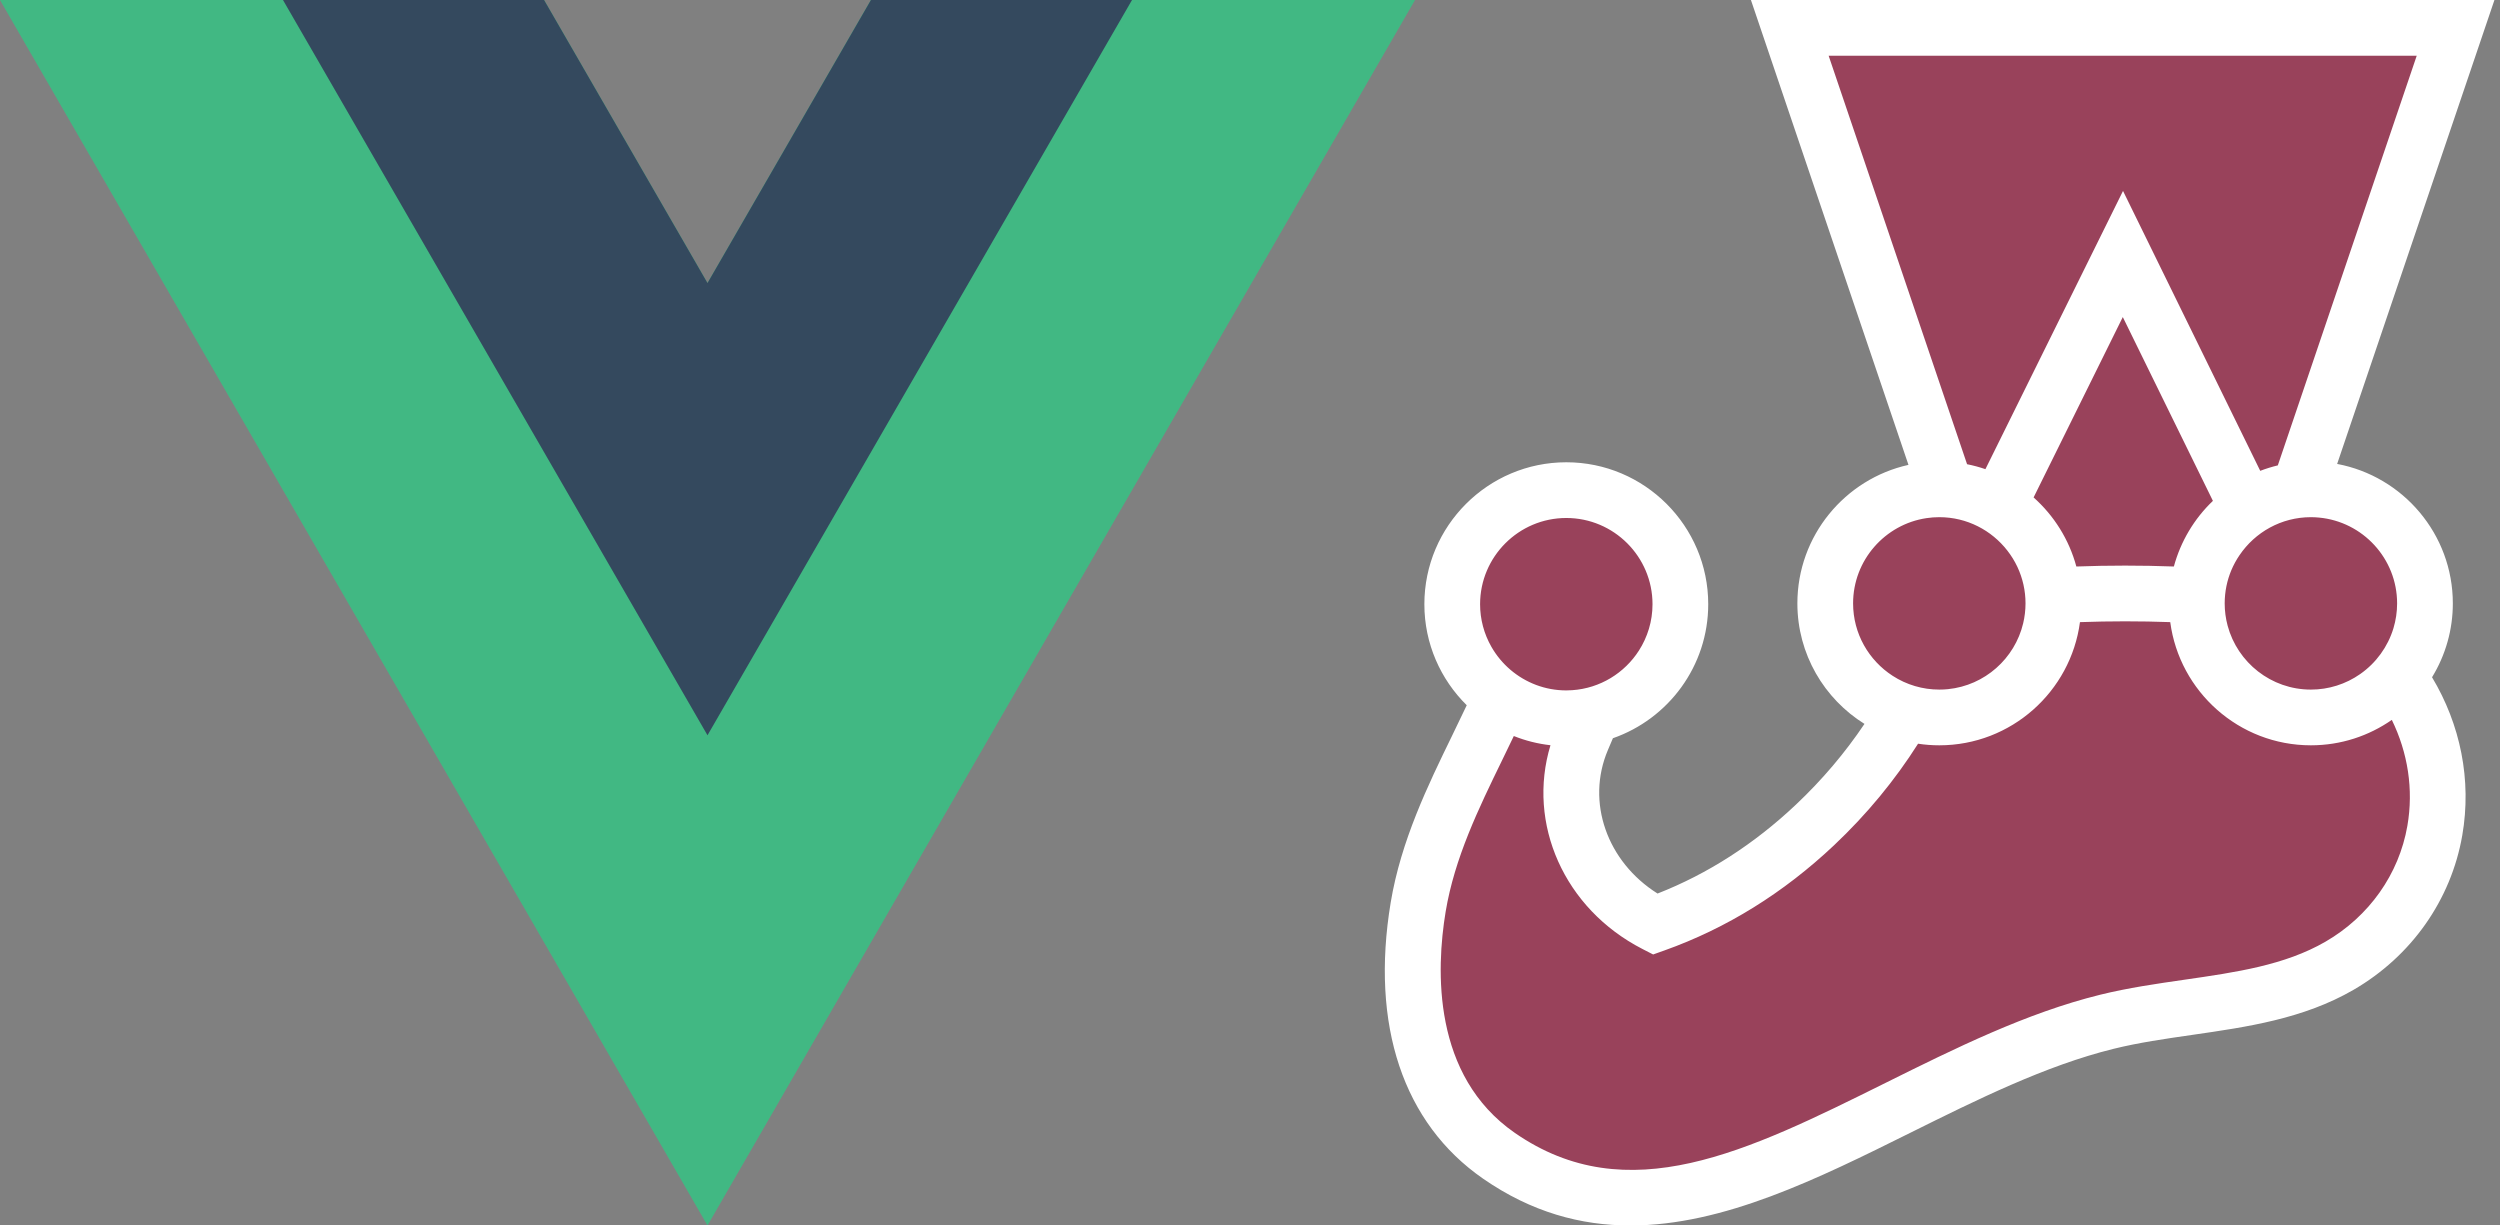 <svg width="408" height="200" viewBox="0 0 408 200" fill="none" xmlns="http://www.w3.org/2000/svg">
<rect x="0" y="0" width="408" height="200" fill="#808080" stroke="none"/>
<g clip-path="url(#clip0_1_55)">
<path d="M142.129 0.001L115.463 46.188L88.797 0.001H-0.004L115.463 199.999L230.931 0.001H142.129Z" fill="#41B883"/>
<path d="M142.129 0.001L115.463 46.188L88.797 0.001H46.183L115.463 119.997L184.744 0.001H142.129Z" fill="#34495E"/>
</g>
<path d="M395.755 98.472C395.755 88.191 387.42 79.856 377.139 79.856C376.477 79.856 375.826 79.891 375.182 79.959L400.751 4.547H292.092L317.626 79.893C317.249 79.87 316.871 79.857 316.494 79.856C306.213 79.856 297.878 88.19 297.878 98.472C297.878 106.782 303.325 113.818 310.841 116.212C306.871 123.089 301.876 129.283 296.204 134.634C288.491 141.91 279.664 147.427 270.117 150.827C258.751 144.987 253.384 132.002 258.227 120.616C258.774 119.33 259.332 118.027 259.866 116.729C268.1 114.808 274.237 107.426 274.237 98.605C274.237 88.324 265.902 79.99 255.62 79.99C245.339 79.99 237.005 88.324 237.005 98.605C237.005 104.91 240.141 110.479 244.936 113.847C240.329 124.337 233.556 135.317 231.445 148.042C228.916 163.291 231.437 179.479 244.627 188.622C275.344 209.912 308.688 175.423 343.845 166.753C356.586 163.612 370.572 164.118 381.798 157.617C390.228 152.734 395.786 144.642 397.362 135.558C398.921 126.584 396.649 117.649 391.425 110.404C394.228 107.06 395.761 102.835 395.755 98.472" fill="#99425B"/>
<path d="M392.883 134.78C391.514 142.667 386.643 149.556 379.52 153.682C372.879 157.528 364.922 158.676 356.496 159.891C351.983 160.541 347.316 161.215 342.756 162.339C330.701 165.312 319.024 171.112 307.733 176.721C285.135 187.945 265.619 197.638 247.217 184.884C233.738 175.542 234.36 158.257 235.93 148.786C237.386 140.01 241.321 131.928 245.125 124.113C245.774 122.784 246.417 121.454 247.054 120.12C248.972 120.887 250.985 121.392 253.037 121.621C249.164 134.404 255.255 148.303 268.04 154.871L269.79 155.77L271.642 155.11C281.75 151.51 291.063 145.735 299.324 137.941C304.663 132.903 309.254 127.33 313.028 121.374C314.175 121.548 315.334 121.634 316.494 121.635C328.228 121.635 337.945 112.862 339.449 101.533C344.252 101.357 349.353 101.356 354.184 101.531C355.686 112.862 365.404 121.635 377.139 121.635C382.045 121.635 386.596 120.098 390.345 117.485C392.948 122.814 393.92 128.809 392.883 134.78V134.78ZM255.621 84.536C263.379 84.536 269.69 90.848 269.69 98.606C269.69 101.392 268.872 103.991 267.469 106.179C265.13 109.827 261.155 112.327 256.588 112.638C256.268 112.66 255.946 112.675 255.621 112.675C253.892 112.675 252.236 112.36 250.705 111.787C247.62 110.628 245.038 108.428 243.402 105.568C242.187 103.449 241.549 101.049 241.551 98.606C241.551 90.848 247.863 84.536 255.621 84.536V84.536ZM302.425 98.472C302.425 91.423 307.636 85.571 314.406 84.559C315.088 84.456 315.785 84.403 316.495 84.403C321.005 84.403 325.021 86.54 327.596 89.85C328.241 90.676 328.792 91.571 329.239 92.518C330.113 94.381 330.566 96.414 330.564 98.472C330.564 99.597 330.428 100.69 330.178 101.739C328.806 107.479 323.912 111.867 317.914 112.47C317.448 112.517 316.974 112.541 316.495 112.541C313.788 112.544 311.14 111.761 308.87 110.287C304.996 107.778 302.425 103.421 302.425 98.472V98.472ZM361.146 81.741C358.085 84.664 355.881 88.368 354.775 92.454C349.472 92.258 344.163 92.258 338.86 92.454C337.67 88.038 335.202 84.141 331.883 81.182L346.441 51.744L361.146 81.741ZM298.434 9.095H394.409L371.74 75.95C370.765 76.184 369.806 76.481 368.87 76.84L346.477 31.159L324.02 76.567C323.041 76.231 322.041 75.961 321.026 75.76L298.434 9.095ZM391.208 98.473C391.208 99.883 390.997 101.245 390.61 102.531C389.69 105.559 387.78 108.191 385.187 110.004C382.829 111.658 380.019 112.545 377.139 112.542C370.643 112.542 365.163 108.115 363.551 102.12C363.231 100.931 363.069 99.705 363.069 98.473C363.069 96.55 363.458 94.716 364.159 93.045C364.521 92.19 364.967 91.373 365.49 90.606C368.022 86.868 372.294 84.404 377.139 84.404C377.583 84.404 378.021 84.426 378.455 84.468C385.598 85.133 391.208 91.158 391.208 98.473H391.208ZM400.302 98.473C400.302 87.165 392.154 77.729 381.422 75.714L407.093 0H285.751L311.461 75.867C301.102 78.172 293.332 87.429 293.332 98.472C293.332 106.765 297.714 114.048 304.282 118.141C301.123 122.848 297.377 127.277 293.084 131.327C286.276 137.75 278.691 142.621 270.514 145.826C262.278 140.652 258.796 130.895 262.412 122.396L262.695 121.729L263.227 120.479C272.273 117.324 278.783 108.714 278.783 98.606C278.783 85.834 268.393 75.443 255.621 75.443C242.849 75.443 232.457 85.834 232.457 98.606C232.457 105.053 235.108 110.89 239.372 115.094C238.577 116.779 237.769 118.459 236.95 120.132C233.05 128.14 228.631 137.217 226.96 147.298C223.64 167.316 228.995 183.32 242.037 192.358C249.951 197.843 257.989 200 266.076 200C281.305 200 296.71 192.349 311.778 184.864C322.629 179.475 333.85 173.902 344.934 171.168C349.058 170.151 353.302 169.539 357.794 168.891C366.704 167.606 375.916 166.277 384.077 161.551C393.536 156.072 400.011 146.881 401.842 136.337C403.414 127.284 401.523 118.217 396.909 110.527C399.132 106.899 400.306 102.727 400.302 98.472V98.473Z" fill="white"/>
<defs>
<clipPath id="clip0_1_55">
<rect width="230.941" height="200" fill="white"/>
</clipPath>
</defs>
</svg>
